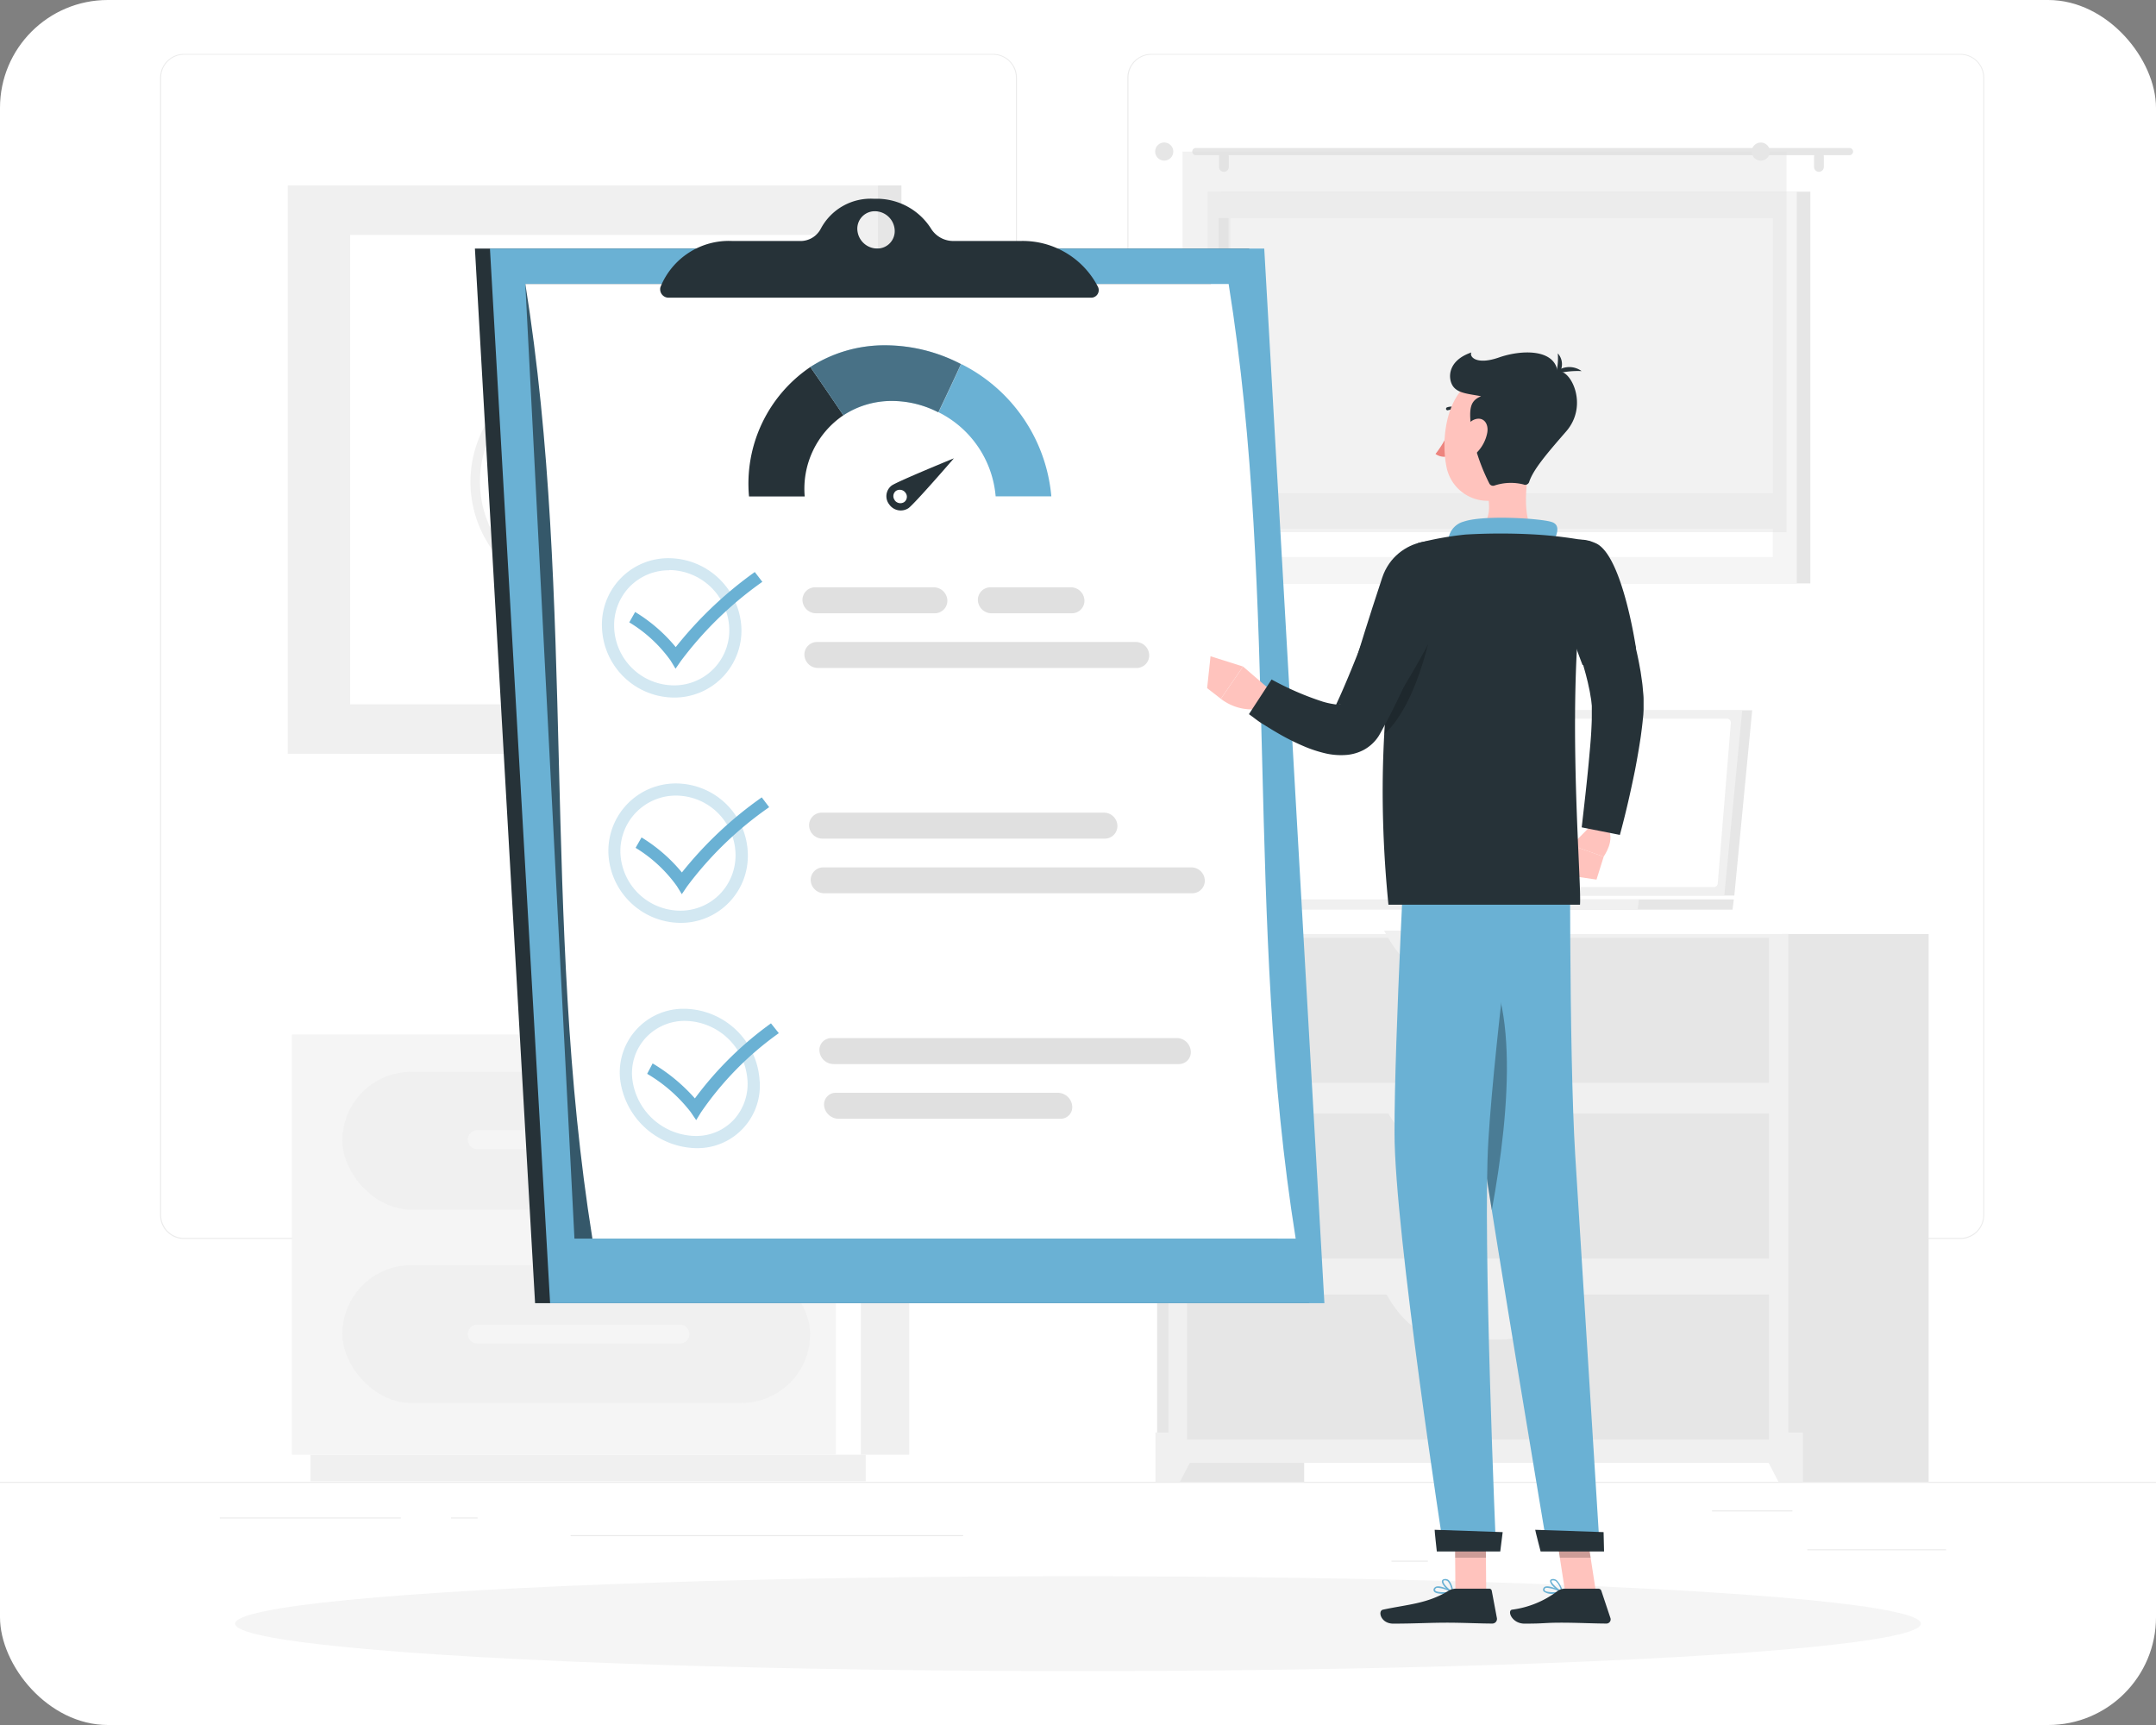 <svg xmlns="http://www.w3.org/2000/svg" width="200" height="160" viewBox="0 0 200 160">
  <rect x="0" y="0" width="200" height="160" fill="#808080" stroke="none"/>
  <g id="Group_231" data-name="Group 231" transform="translate(-114 -495)">
    <rect id="Rectangle_381" data-name="Rectangle 381" width="200" height="160" rx="10" transform="translate(114 495)" fill="#fff"/>
    <g id="Customer_Survey-rafiki" data-name="Customer Survey-rafiki" transform="translate(114 445)">
      <g id="freepik--background-complete--inject-2" transform="translate(0 55)">
        <rect id="Rectangle_322" data-name="Rectangle 322" width="200" height="0.097" transform="translate(0 132.447)" fill="#ebebeb"/>
        <rect id="Rectangle_323" data-name="Rectangle 323" width="12.873" height="0.097" transform="translate(167.654 138.701)" fill="#ebebeb"/>
        <rect id="Rectangle_324" data-name="Rectangle 324" width="3.378" height="0.097" transform="translate(129.077 139.758)" fill="#ebebeb"/>
        <rect id="Rectangle_325" data-name="Rectangle 325" width="7.459" height="0.097" transform="translate(158.815 135.094)" fill="#ebebeb"/>
        <rect id="Rectangle_326" data-name="Rectangle 326" width="16.787" height="0.097" transform="translate(20.39 135.747)" fill="#ebebeb"/>
        <rect id="Rectangle_327" data-name="Rectangle 327" width="2.46" height="0.097" transform="translate(41.839 135.747)" fill="#ebebeb"/>
        <rect id="Rectangle_328" data-name="Rectangle 328" width="36.411" height="0.097" transform="translate(52.931 137.387)" fill="#ebebeb"/>
        <path id="Path_1395" data-name="Path 1395" d="M115.475,164.918H40.425A2.219,2.219,0,0,1,38.21,162.7V57.2A2.219,2.219,0,0,1,40.425,55h75.05a2.219,2.219,0,0,1,2.219,2.219V162.7A2.219,2.219,0,0,1,115.475,164.918ZM40.425,55.078A2.122,2.122,0,0,0,38.307,57.2V162.7a2.122,2.122,0,0,0,2.118,2.122h75.05A2.126,2.126,0,0,0,117.6,162.7V57.2a2.126,2.126,0,0,0-2.122-2.122Z" transform="translate(-23.359 -55)" fill="#ebebeb"/>
        <path id="Path_1396" data-name="Path 1396" d="M331.773,164.918H256.719A2.223,2.223,0,0,1,254.5,162.7V57.2a2.223,2.223,0,0,1,2.219-2.2h75.053a2.219,2.219,0,0,1,2.212,2.2V162.7A2.219,2.219,0,0,1,331.773,164.918ZM256.719,55.078A2.126,2.126,0,0,0,254.6,57.2V162.7a2.126,2.126,0,0,0,2.122,2.122h75.053a2.126,2.126,0,0,0,2.122-2.122V57.2a2.126,2.126,0,0,0-2.122-2.122Z" transform="translate(-149.92 -55)" fill="#ebebeb"/>
        <rect id="Rectangle_329" data-name="Rectangle 329" width="13.643" height="50.812" transform="translate(120.983 132.447) rotate(180)" fill="#e6e6e6"/>
        <path id="Path_1397" data-name="Path 1397" d="M270.05,375.2h-2.27V370.63h4.652Z" transform="translate(-160.594 -242.757)" fill="#f0f0f0"/>
        <rect id="Rectangle_330" data-name="Rectangle 330" width="13.643" height="50.812" transform="translate(178.91 132.447) rotate(180)" fill="#e6e6e6"/>
        <rect id="Rectangle_331" data-name="Rectangle 331" width="57.509" height="49.055" transform="translate(165.895 130.691) rotate(180)" fill="#f0f0f0"/>
        <rect id="Rectangle_332" data-name="Rectangle 332" width="53.983" height="13.452" transform="translate(164.097 95.435) rotate(180)" fill="#e6e6e6"/>
        <path id="Path_1398" data-name="Path 1398" d="M325.987,260.78h5.1c2.215,0,4.334-1.66,5.857-4.59H320.13C321.654,259.128,323.772,260.78,325.987,260.78Z" transform="translate(-191.735 -174.869)" fill="#f0f0f0"/>
        <path id="Path_1399" data-name="Path 1399" d="M406.153,375.2h2.27V370.63H403.77Z" transform="translate(-241.172 -242.757)" fill="#f0f0f0"/>
        <rect id="Rectangle_333" data-name="Rectangle 333" width="53.983" height="13.452" transform="translate(164.097 111.733) rotate(180)" fill="#e6e6e6"/>
        <path id="Path_1400" data-name="Path 1400" d="M325.987,301h5.1c2.215,0,4.334-1.66,5.857-4.59H320.13C321.654,299.36,323.772,301,325.987,301Z" transform="translate(-191.735 -198.832)" fill="#f0f0f0"/>
        <rect id="Rectangle_334" data-name="Rectangle 334" width="53.983" height="13.452" transform="translate(164.097 128.518) rotate(180)" fill="#e6e6e6"/>
        <path id="Path_1401" data-name="Path 1401" d="M325.987,341.21h5.1c2.215,0,4.334-1.66,5.857-4.59H320.13C321.654,339.551,323.772,341.21,325.987,341.21Z" transform="translate(-191.735 -221.966)" fill="#f0f0f0"/>
        <rect id="Rectangle_335" data-name="Rectangle 335" width="52.098" height="52.716" transform="translate(83.618 64.917) rotate(180)" fill="#e6e6e6"/>
        <rect id="Rectangle_336" data-name="Rectangle 336" width="54.757" height="52.716" transform="translate(81.451 64.917) rotate(180)" fill="#f0f0f0"/>
        <rect id="Rectangle_337" data-name="Rectangle 337" width="43.543" height="45.58" transform="translate(78.059 16.787) rotate(90)" fill="#fff"/>
        <path id="Path_1402" data-name="Path 1402" d="M120.2,112.8l-8.364,8.38a10.809,10.809,0,0,0,0,15.267l8.364,8.368a.439.439,0,0,0,.622,0l8.368-8.368a10.809,10.809,0,0,0,0-15.267l-8.364-8.38a.447.447,0,0,0-.626,0Zm-7.742,23.01a9.927,9.927,0,0,1,0-14.02Zm16.111,0v-14a9.927,9.927,0,0,1,0,14.02Z" transform="translate(-65.037 -89.119)" fill="#f0f0f0"/>
        <path id="Path_1403" data-name="Path 1403" d="M358.458,205H329.35l-1.66,17.187H356.8Z" transform="translate(-195.916 -144.12)" fill="#e6e6e6"/>
        <path id="Path_1404" data-name="Path 1404" d="M356.608,249.22l-.117.952H327.38l.12-.952Z" transform="translate(-195.772 -170.798)" fill="#e6e6e6"/>
        <path id="Path_1405" data-name="Path 1405" d="M356.151,205H327.044l-1.664,17.187h29.108Z" transform="translate(-194.535 -144.12)" fill="#f0f0f0"/>
        <path id="Path_1406" data-name="Path 1406" d="M355.5,222.291l1.217-14.9a.365.365,0,0,0-.361-.389H329.6a.365.365,0,0,0-.365.334L328,222.232a.365.365,0,0,0,.365.389h26.76A.361.361,0,0,0,355.5,222.291Z" transform="translate(-196.155 -145.343)" fill="#fff"/>
        <path id="Path_1407" data-name="Path 1407" d="M330.161,249.22l-.117.952H297.99l.117-.952Z" transform="translate(-178.125 -170.798)" fill="#f0f0f0"/>
        <rect id="Rectangle_338" data-name="Rectangle 338" width="54.66" height="36.337" transform="translate(167.937 49.113) rotate(180)" fill="#e6e6e6"/>
        <rect id="Rectangle_339" data-name="Rectangle 339" width="54.66" height="36.337" transform="translate(166.675 49.113) rotate(180)" fill="#f5f5f5"/>
        <rect id="Rectangle_340" data-name="Rectangle 340" width="31.436" height="50.299" transform="translate(164.448 15.228) rotate(90)" fill="#fff"/>
        <rect id="Rectangle_341" data-name="Rectangle 341" width="31.436" height="0.917" transform="translate(113.96 15.224) rotate(90)" fill="#e6e6e6"/>
        <rect id="Rectangle_342" data-name="Rectangle 342" width="52.856" height="3.288" transform="translate(165.754 44.044) rotate(180)" fill="#f5f5f5"/>
        <path id="Path_1408" data-name="Path 1408" d="M270.318,77.45h60.633a.338.338,0,0,1,.334.334h0a.334.334,0,0,1-.334.334H270.318a.334.334,0,0,1-.338-.334h0a.338.338,0,0,1,.338-.334Z" transform="translate(-159.383 -68.724)" fill="#e6e6e6"/>
        <path id="Path_1409" data-name="Path 1409" d="M267.83,76.99a.84.84,0,1,0,.247-.6A.84.84,0,0,0,267.83,76.99Z" transform="translate(-160.672 -67.929)" fill="#e6e6e6"/>
        <path id="Path_1410" data-name="Path 1410" d="M418.841,80.2h0a.455.455,0,0,0,.455-.447v-.972a.455.455,0,0,0-.455-.455h0a.451.451,0,0,0-.451.455v.972a.455.455,0,0,0,.451.447Z" transform="translate(-250.11 -69.262)" fill="#e6e6e6"/>
        <path id="Path_1411" data-name="Path 1411" d="M283.136,80.2h0a.459.459,0,0,0,.439-.447v-.972a.455.455,0,0,0-.455-.455h0a.451.451,0,0,0-.451.455v.972a.455.455,0,0,0,.466.447Z" transform="translate(-169.587 -69.262)" fill="#e6e6e6"/>
        <rect id="Rectangle_343" data-name="Rectangle 343" width="56.028" height="35.303" transform="translate(165.723 44.364) rotate(180)" fill="#e0e0e0" opacity="0.4"/>
        <path id="Path_1412" data-name="Path 1412" d="M403.51,76.99a.84.84,0,1,0,.84-.84A.84.84,0,0,0,403.51,76.99Z" transform="translate(-241.013 -67.929)" fill="#e6e6e6"/>
        <rect id="Rectangle_344" data-name="Rectangle 344" width="4.493" height="38.973" transform="translate(84.347 129.929) rotate(180)" fill="#f0f0f0"/>
        <rect id="Rectangle_345" data-name="Rectangle 345" width="51.507" height="2.468" transform="translate(80.308 132.397) rotate(180)" fill="#f0f0f0"/>
        <rect id="Rectangle_346" data-name="Rectangle 346" width="50.466" height="38.973" transform="translate(27.075 90.956)" fill="#f5f5f5"/>
        <rect id="Rectangle_347" data-name="Rectangle 347" width="43.4" height="12.78" rx="6.39" transform="translate(31.756 94.417)" fill="#f0f0f0"/>
        <rect id="Rectangle_348" data-name="Rectangle 348" width="43.4" height="12.78" rx="6.39" transform="translate(31.756 112.349)" fill="#f0f0f0"/>
        <path id="Path_1413" data-name="Path 1413" d="M109.008,303.933h18.8a.878.878,0,0,0,.878-.875h0a.882.882,0,0,0-.878-.878h-18.8a.882.882,0,0,0-.878.878h0a.878.878,0,0,0,.878.875Z" transform="translate(-64.733 -202.352)" fill="#f5f5f5"/>
        <path id="Path_1414" data-name="Path 1414" d="M109.008,346.633h18.8a.878.878,0,0,0,.878-.875h0a.882.882,0,0,0-.878-.878h-18.8a.882.882,0,0,0-.878.878h0a.878.878,0,0,0,.878.875Z" transform="translate(-64.733 -227.016)" fill="#f5f5f5"/>
      </g>
      <g id="freepik--Shadow--inject-2" transform="translate(21.809 196.2)">
        <ellipse id="freepik--path--inject-2" cx="78.191" cy="4.4" rx="78.191" ry="4.4" fill="#f5f5f5"/>
      </g>
      <g id="freepik--Survey--inject-2" transform="translate(44.055 68.44)">
        <path id="Path_1415" data-name="Path 1415" d="M179.877,101.45H108.05l5.581,97.818h71.824Z" transform="translate(-108.05 -96.836)" fill="#263238"/>
        <path id="Path_1416" data-name="Path 1416" d="M183.467,101.45H111.64l5.581,97.818h71.827Z" transform="translate(-110.245 -96.836)" fill="#6ab1d4"/>
        <path id="Path_1417" data-name="Path 1417" d="M183.685,109.91h-63.6l4.559,88.544H189.9Z" transform="translate(-115.41 -102.008)" opacity="0.5"/>
        <path id="Path_1418" data-name="Path 1418" d="M120.09,109.91c4.726,29.516,1.485,59.032,6.219,88.544h65.239c-4.726-29.512-1.485-59.028-6.219-88.544Z" transform="translate(-115.41 -102.008)" fill="#fff"/>
        <g id="Group_225" data-name="Group 225" transform="translate(11.781 33.333)" opacity="0.3">
          <path id="Path_1419" data-name="Path 1419" d="M144.6,176.44a5.624,5.624,0,0,1,5.574,5.375,5.107,5.107,0,0,1-5.154,5.321,5.574,5.574,0,0,1-5.523-5.352,5.142,5.142,0,0,1,1.411-3.766,5.072,5.072,0,0,1,3.692-1.555m-.039-1.123a6.16,6.16,0,0,0-6.192,6.464,6.728,6.728,0,0,0,6.666,6.464A6.219,6.219,0,0,0,151.3,181.8,6.79,6.79,0,0,0,144.56,175.34Z" transform="translate(-138.361 -175.34)" fill="#6ab1d4"/>
        </g>
        <path id="Path_1420" data-name="Path 1420" d="M213.085,302.92h-20.6a1.084,1.084,0,0,0-1.1,1.2h0a1.364,1.364,0,0,0,1.325,1.209h20.6a1.077,1.077,0,0,0,1.088-1.209h0A1.356,1.356,0,0,0,213.085,302.92Z" transform="translate(-158.993 -220)" fill="#e0e0e0"/>
        <path id="Path_1421" data-name="Path 1421" d="M223.422,289.87H191.388a1.1,1.1,0,0,0-1.116,1.2h0a1.322,1.322,0,0,0,1.3,1.209h32.019a1.1,1.1,0,0,0,1.127-1.2h0a1.318,1.318,0,0,0-1.294-1.217Z" transform="translate(-158.311 -212.022)" fill="#e0e0e0"/>
        <g id="Group_226" data-name="Group 226" transform="translate(12.384 54.228)" opacity="0.3">
          <path id="Path_1422" data-name="Path 1422" d="M146.2,230.227a5.543,5.543,0,0,1,5.5,5.352,5.154,5.154,0,0,1-1.434,3.766,5.092,5.092,0,0,1-3.708,1.555,5.577,5.577,0,0,1-5.535-5.352,5.146,5.146,0,0,1,5.177-5.321m0-1.127h0a6.254,6.254,0,0,0-6.289,6.464,6.736,6.736,0,0,0,6.693,6.468,6.219,6.219,0,0,0,6.238-6.468A6.689,6.689,0,0,0,146.2,229.1Z" transform="translate(-139.911 -229.1)" fill="#6ab1d4"/>
        </g>
        <path id="Path_1423" data-name="Path 1423" d="M198.5,184.694H187.481a1.263,1.263,0,0,1-1.252-1.209h0a1.166,1.166,0,0,1,1.166-1.2H198.41a1.271,1.271,0,0,1,1.259,1.2h0a1.166,1.166,0,0,1-1.17,1.209Z" transform="translate(-155.842 -146.25)" fill="#e0e0e0"/>
        <path id="Path_1424" data-name="Path 1424" d="M236.807,184.694h-7.463a1.267,1.267,0,0,1-1.255-1.209h0a1.166,1.166,0,0,1,1.166-1.2h7.466a1.267,1.267,0,0,1,1.255,1.2h0a1.166,1.166,0,0,1-1.17,1.209Z" transform="translate(-181.432 -146.25)" fill="#e0e0e0"/>
        <path id="Path_1425" data-name="Path 1425" d="M217.515,197.744H187.937a1.255,1.255,0,0,1-1.248-1.209h0a1.166,1.166,0,0,1,1.166-1.2h29.574a1.252,1.252,0,0,1,1.244,1.2h0a1.166,1.166,0,0,1-1.158,1.209Z" transform="translate(-156.123 -154.227)" fill="#e0e0e0"/>
        <g id="Group_227" data-name="Group 227" transform="translate(13.441 75.126)" opacity="0.3">
          <path id="Path_1426" data-name="Path 1426" d="M148.71,283.992a5.892,5.892,0,0,1,5.752,5.356,4.917,4.917,0,0,1-1.209,3.762,4.746,4.746,0,0,1-3.6,1.555,6,6,0,0,1-5.869-5.352,4.851,4.851,0,0,1,1.267-3.766,4.921,4.921,0,0,1,3.657-1.555m-.054-1.123a5.908,5.908,0,0,0-6,6.464,7.263,7.263,0,0,0,7.1,6.464,5.789,5.789,0,0,0,5.83-6.464,7.089,7.089,0,0,0-6.934-6.464Z" transform="translate(-142.632 -282.867)" fill="#6ab1d4"/>
        </g>
        <path id="Path_1427" data-name="Path 1427" d="M223.485,249.13h-34.13a1.166,1.166,0,0,0-1.166,1.2h0a1.259,1.259,0,0,0,1.248,1.2h34.145a1.166,1.166,0,0,0,1.166-1.2h0a1.252,1.252,0,0,0-1.263-1.2Z" transform="translate(-157.04 -187.117)" fill="#e0e0e0"/>
        <path id="Path_1428" data-name="Path 1428" d="M215.164,236.07H188.975a1.166,1.166,0,0,0-1.166,1.209h0a1.248,1.248,0,0,0,1.24,1.2h26.193a1.166,1.166,0,0,0,1.166-1.2h0a1.244,1.244,0,0,0-1.244-1.209Z" transform="translate(-156.808 -179.133)" fill="#e0e0e0"/>
        <path id="Path_1429" data-name="Path 1429" d="M149.181,187.6l-.459-.754a12.85,12.85,0,0,0-3.832-3.541l.544-.964A14.863,14.863,0,0,1,149.2,185.6a36.258,36.258,0,0,1,7.334-6.965l.7.91a33.649,33.649,0,0,0-7.568,7.358C149.507,187.134,149.344,187.371,149.181,187.6Z" transform="translate(-130.571 -144.018)" fill="#6ab1d4"/>
        <path id="Path_1430" data-name="Path 1430" d="M150.687,241.4c-.152-.253-.307-.505-.463-.754A13.057,13.057,0,0,0,146.4,237.1l.552-.964a14.9,14.9,0,0,1,3.743,3.249,35.775,35.775,0,0,1,7.408-6.965l.688.91a32.926,32.926,0,0,0-7.622,7.358Z" transform="translate(-131.494 -176.901)" fill="#6ab1d4"/>
        <path id="Path_1431" data-name="Path 1431" d="M153.708,295.325l-.513-.754a14.238,14.238,0,0,0-4.034-3.541l.505-.964a16.345,16.345,0,0,1,3.922,3.245,32.1,32.1,0,0,1,7.058-6.961l.727.91a29.393,29.393,0,0,0-7.229,7.358Z" transform="translate(-133.182 -209.87)" fill="#6ab1d4"/>
        <path id="Path_1432" data-name="Path 1432" d="M220.793,129q-1.026,2.239-2.1,4.474a9.62,9.62,0,0,1,5.3,7.8h5.165A15.217,15.217,0,0,0,220.793,129Z" transform="translate(-175.687 -113.678)" fill="#6ab1d4"/>
        <path id="Path_1433" data-name="Path 1433" d="M173.42,141.726h5.166a8.228,8.228,0,0,1,3.591-7.529q-1.508-2.239-3.063-4.478A13.053,13.053,0,0,0,173.42,141.726Z" transform="translate(-147.993 -114.119)" fill="#263238"/>
        <path id="Path_1434" data-name="Path 1434" d="M195.116,124.539a12.725,12.725,0,0,0-7,2.013q1.555,2.239,3.063,4.478a8.162,8.162,0,0,1,4.532-1.329,9.425,9.425,0,0,1,4.275,1.053q1.073-2.239,2.1-4.474A15.236,15.236,0,0,0,195.116,124.539Z" transform="translate(-156.999 -110.951)" fill="#6ab1d4"/>
        <path id="Path_1435" data-name="Path 1435" d="M195.116,124.539a12.725,12.725,0,0,0-7,2.013q1.555,2.239,3.063,4.478a8.162,8.162,0,0,1,4.532-1.329,9.425,9.425,0,0,1,4.275,1.053q1.073-2.239,2.1-4.474A15.236,15.236,0,0,0,195.116,124.539Z" transform="translate(-156.999 -110.951)" fill="#263238" opacity="0.5"/>
        <path id="Path_1436" data-name="Path 1436" d="M212.515,151.51s-5.216,2.134-5.768,2.523a1.24,1.24,0,0,0-.222,1.761,1.3,1.3,0,0,0,1.78.338C208.877,155.719,212.523,151.51,212.515,151.51Zm-5.48,3.887a.61.61,0,0,1,.109-.867.649.649,0,0,1,.878.167.61.61,0,0,1-.109.867.649.649,0,0,1-.878-.152Z" transform="translate(-168.085 -127.439)" fill="#263238"/>
        <path id="Path_1449" data-name="Path 1449" d="M192.871,97.734a7.849,7.849,0,0,0-7.093-4.244h-6.219a2.425,2.425,0,0,1-2.157-1.127,5.96,5.96,0,0,0-5.282-2.783,5.233,5.233,0,0,0-4.96,2.783,2.128,2.128,0,0,1-2.029,1.127h-6.219a6.837,6.837,0,0,0-6.607,4.244.63.63,0,0,0-.039.28.777.777,0,0,0,.777.738h39.21a.7.7,0,0,0,.618-1.018Zm-20.5-3.541a1.858,1.858,0,0,1-1.815-1.73,1.617,1.617,0,0,1,1.632-1.73,1.854,1.854,0,0,1,1.831,1.73,1.617,1.617,0,0,1-1.648,1.73Z" transform="translate(-135.079 -89.58)" fill="#263238"/>
      </g>
      <g id="freepik--Character--inject-2" transform="translate(111.984 82.691)">
        <path id="Path_1450" data-name="Path 1450" d="M358.97,408.029a1.244,1.244,0,0,1-.863-.214.268.268,0,0,1-.027-.3.288.288,0,0,1,.2-.159c.459-.128,1.52.439,1.555.466a.066.066,0,0,1,.039.07.058.058,0,0,1-.047.054A5.024,5.024,0,0,1,358.97,408.029Zm-.513-.552a.432.432,0,0,0-.128,0,.175.175,0,0,0-.124.093.187.187,0,0,0,0,.152c.155.183.878.187,1.4.113a3.362,3.362,0,0,0-1.147-.358Z" transform="translate(-326.892 -292.891)" fill="#6ab1d4"/>
        <path id="Path_1451" data-name="Path 1451" d="M360.847,406.883h-.027c-.361-.155-1.115-.777-1.1-1.1,0-.078.047-.171.233-.19a.552.552,0,0,1,.389.117,2.2,2.2,0,0,1,.567,1.1.07.07,0,0,1,0,.062A.066.066,0,0,1,360.847,406.883Zm-.828-1.166h-.039c-.12,0-.124.058-.124.074,0,.194.509.68.886.89a1.811,1.811,0,0,0-.478-.878.389.389,0,0,0-.245-.078Z" transform="translate(-327.914 -291.824)" fill="#6ab1d4"/>
        <path id="Path_1452" data-name="Path 1452" d="M364.579,398.335h-2.857L360.7,391.72h2.857Z" transform="translate(-328.514 -283.342)" fill="#ffc3bd"/>
        <path id="Path_1453" data-name="Path 1453" d="M355.268,407.89h3.109a.288.288,0,0,1,.264.194l.847,2.538a.389.389,0,0,1-.354.505c-1.127,0-2.76-.082-4.174-.082-1.652,0-1.5.089-3.444.089-1.166,0-1.629-1.185-1.166-1.294a8.88,8.88,0,0,0,4.229-1.73A1.2,1.2,0,0,1,355.268,407.89Z" transform="translate(-322.079 -293.227)" fill="#263238"/>
        <path id="Path_1454" data-name="Path 1454" d="M360.7,391.73l.529,3.409h2.857l-.529-3.409Z" transform="translate(-328.514 -283.348)" opacity="0.2"/>
        <path id="Path_1455" data-name="Path 1455" d="M366.783,225.45l-1.943,1.963,2.977,1.053s1.166-1.6.346-2.7Z" transform="translate(-331.045 -181.697)" fill="#ffc3bd"/>
        <path id="Path_1456" data-name="Path 1456" d="M363.16,233.244l2.973.435.665-2.126-2.977-1.053Z" transform="translate(-330.018 -184.784)" fill="#ffc3bd"/>
        <path id="Path_1457" data-name="Path 1457" d="M365.5,163.27c.253.544.455,1.007.657,1.512s.389.991.583,1.489c.369,1,.7,2.017,1.007,3.047a32.174,32.174,0,0,1,.777,3.168l.148.816.12.832c.043.276.07.564.093.847s.062.54.062.9v.952l-.023.439-.043.416c-.051.56-.124,1.084-.194,1.617-.155,1.049-.334,2.076-.532,3.109-.412,2.033-.863,4.019-1.407,6.021l-3.541-.7c.225-1.974.459-3.98.645-5.955.089-.987.187-1.971.241-2.935.023-.474.051-.956.051-1.411v-.972l-.027-.257a5.855,5.855,0,0,0-.086-.61c-.035-.218-.066-.435-.117-.657l-.144-.665-.167-.669c-.241-.894-.513-1.792-.824-2.69s-.657-1.792-1.022-2.678c-.179-.447-.365-.89-.56-1.325s-.389-.89-.579-1.267Z" transform="translate(-328.465 -143.685)" fill="#263238"/>
        <path id="Path_1458" data-name="Path 1458" d="M338.65,221.87s.474,21.859,1.757,30.566c1.337,9.056,6.219,38.2,6.219,38.2h4.835s-1.733-27.74-2.285-36.652c-.6-9.717-.47-32.116-.47-32.116Z" transform="translate(-315.034 -179.508)" fill="#6ab1d4"/>
        <path id="Path_1459" data-name="Path 1459" d="M356.179,393.84c-.023,0,.5,2.009.5,2.009h5.885l-.043-1.792Z" transform="translate(-325.749 -284.638)" fill="#263238"/>
        <path id="Path_1460" data-name="Path 1460" d="M333.608,131.78a9.017,9.017,0,0,1-1.228,2.068,1.368,1.368,0,0,0,1.147.218Z" transform="translate(-311.201 -124.434)" fill="#ed847e"/>
        <path id="Path_1461" data-name="Path 1461" d="M336.175,126.348a.167.167,0,0,1-.086-.023,1.1,1.1,0,0,0-1-.187.14.14,0,0,1-.183-.082.144.144,0,0,1,.089-.183,1.38,1.38,0,0,1,1.267.218.144.144,0,0,1,.027.2.148.148,0,0,1-.117.058Z" transform="translate(-312.742 -120.782)" fill="#263238"/>
        <path id="Path_1462" data-name="Path 1462" d="M344.72,137.52c-.482,2.091-1.026,5.92.389,7.311,0,0-.645,2.118-4.528,2.118-4.275,0-1.963-2.118-1.963-2.118,2.332-.556,2.351-2.282,2-3.906Z" transform="translate(-314.633 -127.943)" fill="#ffc3bd"/>
        <path id="Path_1463" data-name="Path 1463" d="M345.03,154.861c.42-.851.882-1.831,0-2.134-.964-.338-6.293-.68-8.162-.051a1.943,1.943,0,0,0-1.4,2.363Z" transform="translate(-313.05 -136.994)" fill="#6ab1d4"/>
        <path id="Path_1464" data-name="Path 1464" d="M365.057,157.9c2.46,1.135,3.712,9.74,3.712,9.74l-4.956,1.555a50.326,50.326,0,0,1-2.149-7C360.9,158.609,362.539,156.743,365.057,157.9Z" transform="translate(-328.988 -140.193)" fill="#263238"/>
        <path id="Path_1465" data-name="Path 1465" d="M285.5,189.8l-2.285-1.967-2.056,2.993a4.714,4.714,0,0,0,3.887.875Z" transform="translate(-279.889 -158.699)" fill="#ffc3bd"/>
        <path id="Path_1466" data-name="Path 1466" d="M278.2,185.38l-.315,2.958,1.271.987,2.056-2.993Z" transform="translate(-277.89 -157.201)" fill="#ffc3bd"/>
        <path id="Path_1467" data-name="Path 1467" d="M343.121,122.462c-.288,2.969-.307,4.719-1.862,6.242a3.887,3.887,0,0,1-6.553-2.033c-.544-2.666,0-7.074,2.966-8.255a3.922,3.922,0,0,1,5.449,4.046Z" transform="translate(-312.509 -116.068)" fill="#ffc3bd"/>
        <path id="Path_1468" data-name="Path 1468" d="M337.865,120.226c-.26-2.052-.218-2.83.878-3.284-1.139-.225-2.126-.257-2.6-.921s-.583-2.363,1.7-3.141c-.21.389.455,1.2,2.557.466s5.165-.808,5.441,1.329c1.112-.389,2.973,3.043.777,5.55-1.831,2.1-3.051,3.549-3.413,4.664a.389.389,0,0,1-.532.233,4.82,4.82,0,0,0-2.721.113.389.389,0,0,1-.443-.2A18.148,18.148,0,0,1,337.865,120.226Z" transform="translate(-313.335 -112.88)" fill="#263238"/>
        <path id="Path_1469" data-name="Path 1469" d="M360.48,117.107a1.931,1.931,0,0,1,2.631-.326,7.836,7.836,0,0,0-2.631.326Z" transform="translate(-328.379 -115.051)" fill="#263238"/>
        <path id="Path_1470" data-name="Path 1470" d="M360.86,115.343a1.491,1.491,0,0,0,.276-2.243A5.647,5.647,0,0,1,360.86,115.343Z" transform="translate(-328.612 -113.014)" fill="#263238"/>
        <path id="Path_1471" data-name="Path 1471" d="M340.961,129.974a3.556,3.556,0,0,1-1.042,1.924c-.719.68-1.341.2-1.36-.676-.019-.777.33-2.091,1.166-2.441S341.109,129.1,340.961,129.974Z" transform="translate(-314.978 -122.542)" fill="#ffc3bd"/>
        <path id="Path_1472" data-name="Path 1472" d="M339.68,253.12c.28,6.522.719,14.093,1.357,18.419.245,1.648.6,3.957,1.03,6.635C343.784,268.8,344.811,256.719,339.68,253.12Z" transform="translate(-315.664 -198.612)" opacity="0.3"/>
        <path id="Path_1473" data-name="Path 1473" d="M332.791,408.029c-.365,0-.719-.051-.832-.214a.264.264,0,0,1,0-.3.389.389,0,0,1,.222-.159c.478-.128,1.458.439,1.5.466a.058.058,0,0,1,.027.07.07.07,0,0,1-.054.054,5.22,5.22,0,0,1-.863.078Zm-.431-.552a.459.459,0,0,0-.132,0,.206.206,0,0,0-.136.093c-.051.086-.035.128-.019.152.128.183.847.187,1.384.113a2.957,2.957,0,0,0-1.1-.358Z" transform="translate(-310.916 -292.891)" fill="#6ab1d4"/>
        <path id="Path_1474" data-name="Path 1474" d="M334.877,406.88h-.027c-.338-.155-1-.777-.937-1.1,0-.078.07-.171.257-.19a.5.5,0,0,1,.389.117,1.8,1.8,0,0,1,.389,1.1.081.081,0,0,1-.031.062A.074.074,0,0,1,334.877,406.88Zm-.657-1.166h-.039c-.124,0-.132.058-.136.074-.039.194.408.68.754.89a1.555,1.555,0,0,0-.346-.878.358.358,0,0,0-.233-.078Z" transform="translate(-312.135 -291.82)" fill="#6ab1d4"/>
        <path id="Path_1475" data-name="Path 1475" d="M339.907,398.335h-2.853L337,391.72h2.857Z" transform="translate(-314.025 -283.342)" fill="#ffc3bd"/>
        <path id="Path_1476" data-name="Path 1476" d="M326.222,407.89h3.109a.233.233,0,0,1,.233.194l.478,2.538a.431.431,0,0,1-.431.505c-1.123,0-2.748-.082-4.159-.082-1.656,0-3.086.089-5.026.089-1.166,0-1.454-1.185-.96-1.294,2.25-.486,4.077-.54,6.048-1.73A1.388,1.388,0,0,1,326.222,407.89Z" transform="translate(-303.166 -293.227)" fill="#263238"/>
        <path id="Path_1477" data-name="Path 1477" d="M337.01,391.73l.023,3.409h2.857l-.023-3.409Z" transform="translate(-314.031 -283.348)" opacity="0.2"/>
        <path id="Path_1478" data-name="Path 1478" d="M323.742,221.87s-1.166,21.35-1.143,30.056c0,9.056,4.586,38.712,4.586,38.712h4.835s-1.259-29.127-.715-38.013c.579-9.717,3.385-30.748,3.385-30.748Z" transform="translate(-305.222 -179.508)" fill="#6ab1d4"/>
        <path id="Path_1479" data-name="Path 1479" d="M332.177,393.84c-.023,0,.2,2.009.2,2.009h5.885l.225-1.792Z" transform="translate(-311.076 -284.638)" fill="#263238"/>
        <path id="Path_1480" data-name="Path 1480" d="M323.058,156.976s-4.866,12.294-2.748,33.543h17.77c.187-2.332-1.671-22.644.979-33.69a39.4,39.4,0,0,0-5.092-.645,56.47,56.47,0,0,0-6.491,0,29.089,29.089,0,0,0-4.419.793Z" transform="translate(-303.496 -139.295)" fill="#263238"/>
        <path id="Path_1481" data-name="Path 1481" d="M320.772,179.976c-.264,1.943-.482,4.163-.622,6.607,3.451-3.172,4.633-11.073,4.633-11.073Z" transform="translate(-303.725 -151.167)" opacity="0.2"/>
        <path id="Path_1482" data-name="Path 1482" d="M305.372,170.557c-.7,1.819-1.407,3.572-2.184,5.333s-1.582,3.5-2.488,5.239l-.354.649-.179.326c-.074.132-.066.14-.268.478a3.8,3.8,0,0,1-1.4,1.306,4.182,4.182,0,0,1-1.52.459,6.4,6.4,0,0,1-2.177-.175,12.05,12.05,0,0,1-1.648-.536,21.438,21.438,0,0,1-2.787-1.4c-.439-.253-.859-.525-1.275-.777s-.793-.575-1.24-.886l2.1-3.218a27.309,27.309,0,0,0,4.722,2.048,7.129,7.129,0,0,0,1.061.241,1.493,1.493,0,0,0,.622,0c.023,0-.051-.023-.179.043a1.045,1.045,0,0,0-.389.342c-.082.136.023-.066.058-.144l.14-.307.28-.61c.738-1.648,1.423-3.354,2.087-5.053s1.31-3.471,1.9-5.185Z" transform="translate(-283.979 -147.022)" fill="#263238"/>
        <path id="Path_1483" data-name="Path 1483" d="M323.2,159.372c.91,2.542-5.527,12.776-5.527,12.776l-3.817-3.782s.976-3.214,2.262-7.086C317.389,157.476,322.337,156.943,323.2,159.372Z" transform="translate(-299.879 -140.401)" fill="#263238"/>
      </g>
    </g>
  </g>
</svg>
